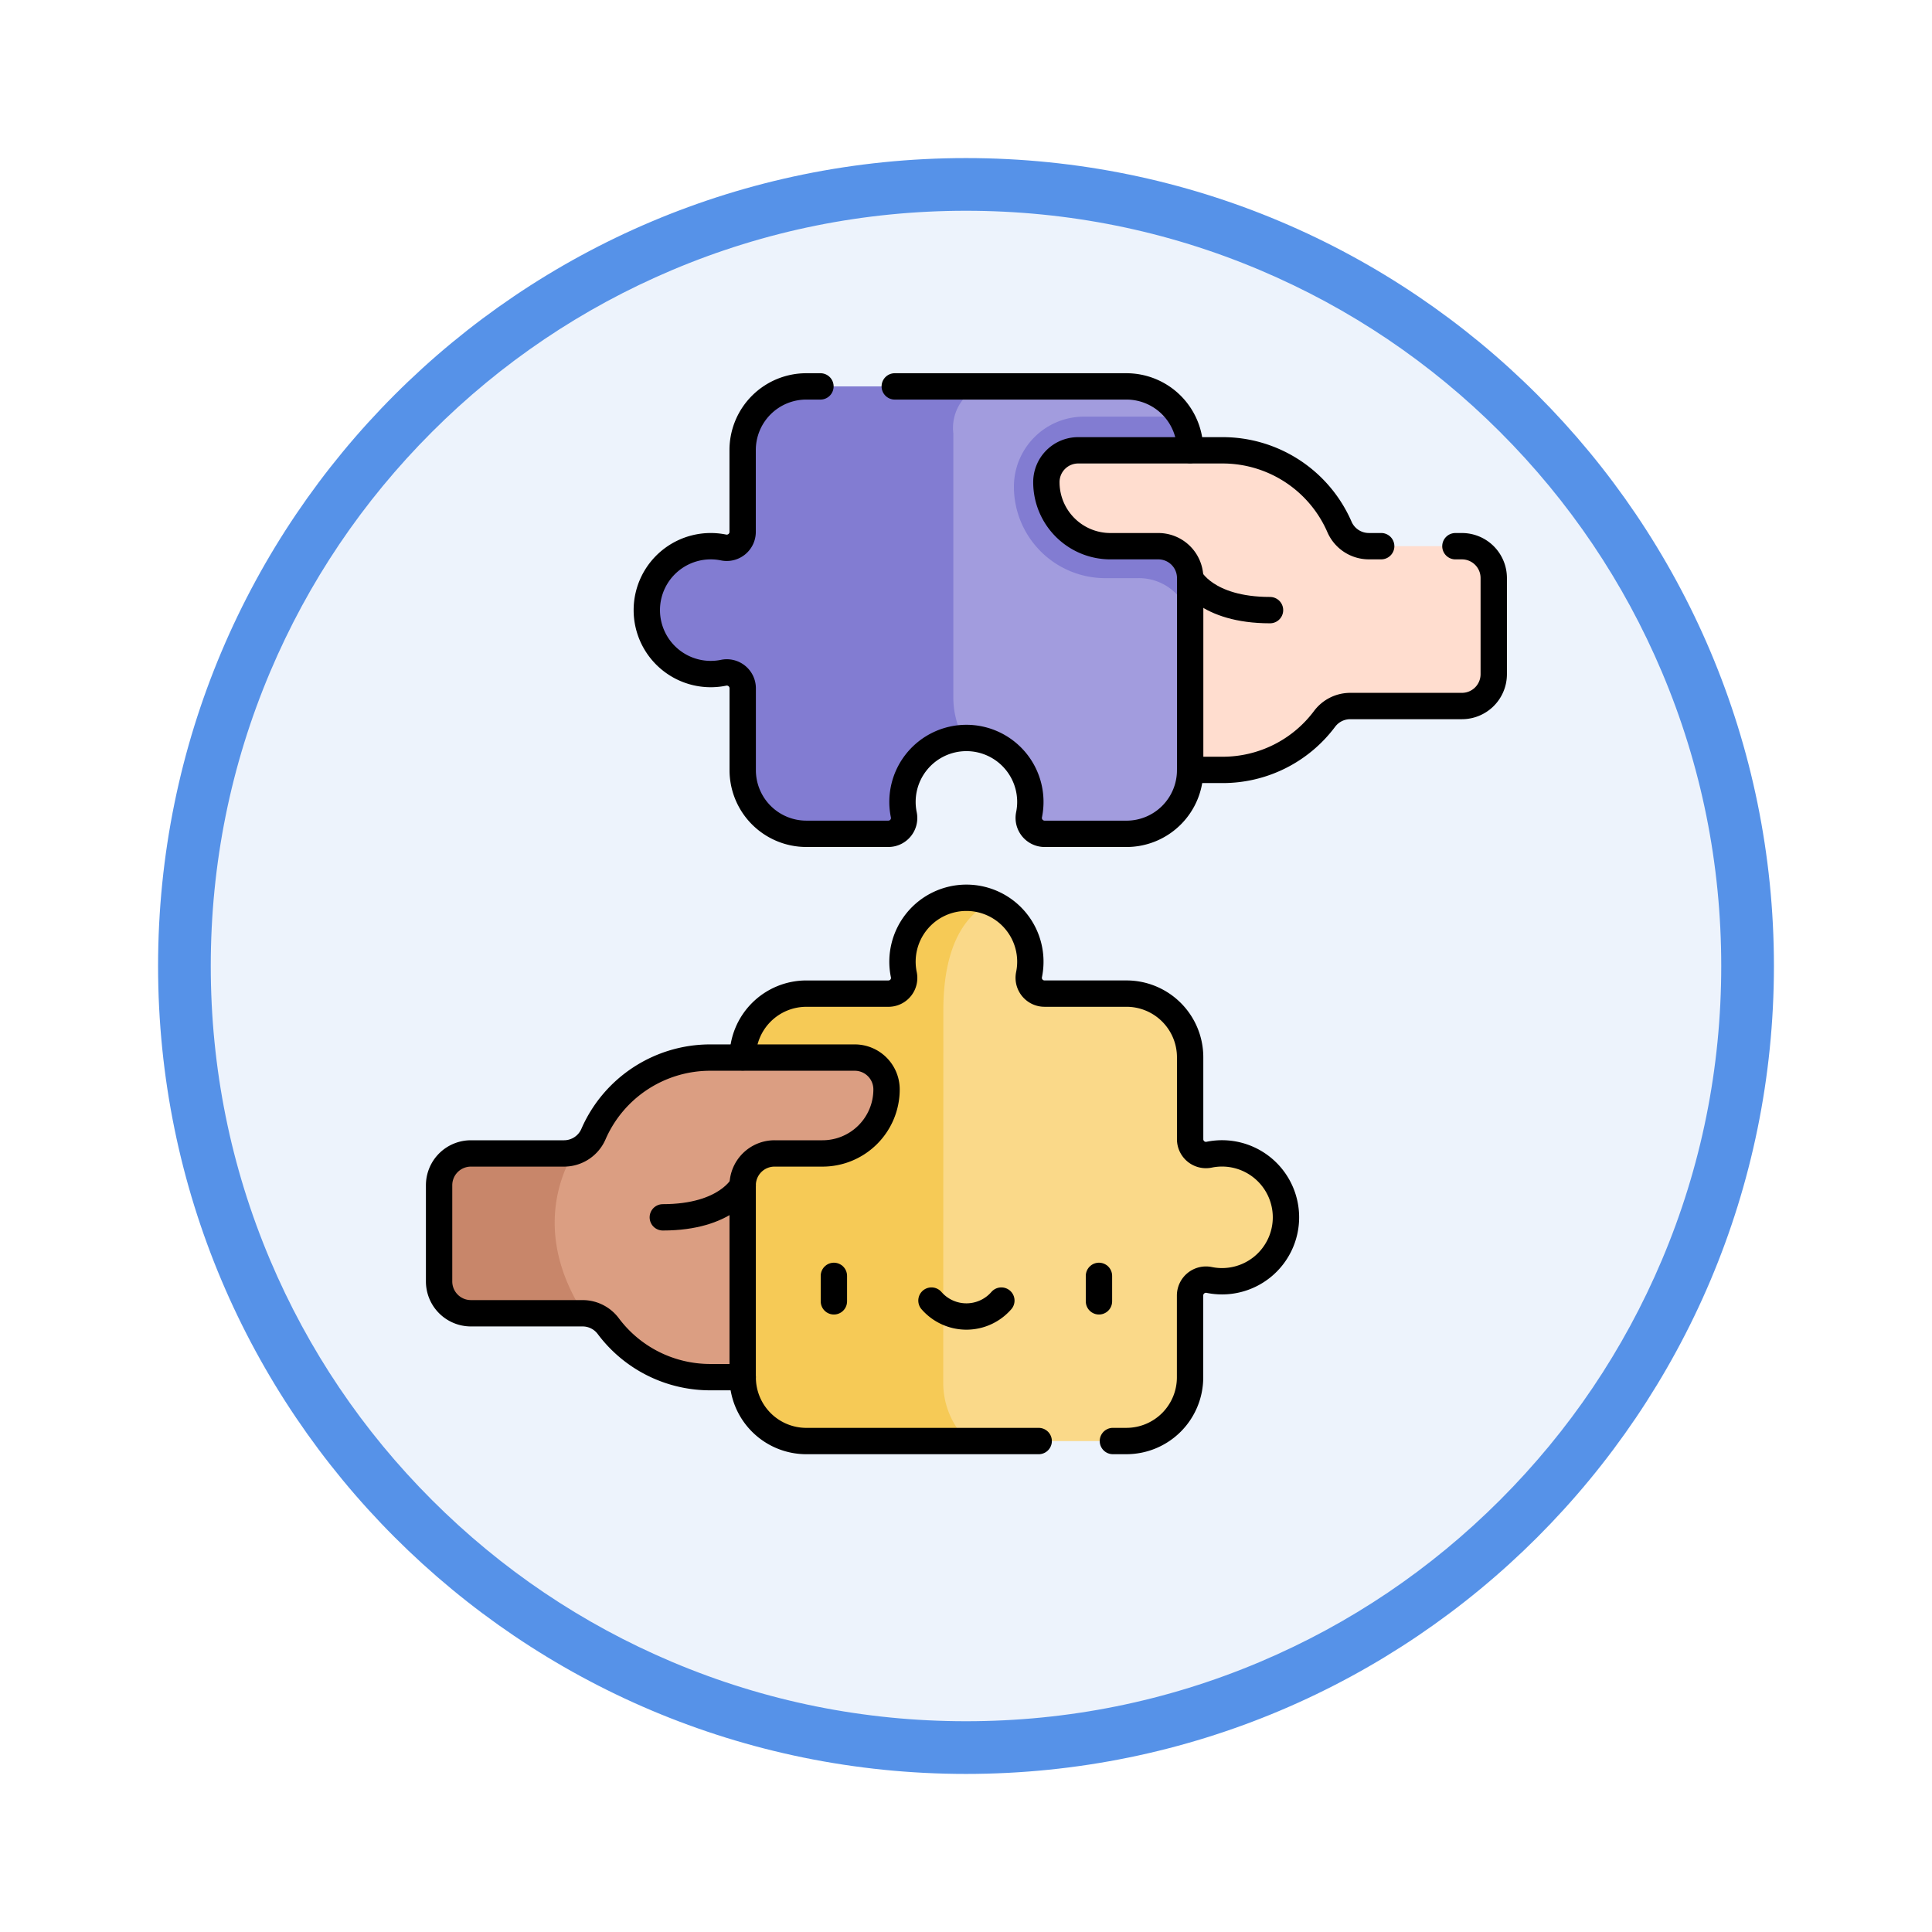 <svg xmlns="http://www.w3.org/2000/svg" xmlns:xlink="http://www.w3.org/1999/xlink" width="110" height="110" viewBox="0 0 110 110">
  <defs>
    <filter id="Trazado_982547" x="0" y="0" width="110" height="110" filterUnits="userSpaceOnUse">
      <feOffset dy="3" input="SourceAlpha"/>
      <feGaussianBlur stdDeviation="3" result="blur"/>
      <feFlood flood-opacity="0.161"/>
      <feComposite operator="in" in2="blur"/>
      <feComposite in="SourceGraphic"/>
    </filter>
  </defs>
  <g id="Grupo_1172809" data-name="Grupo 1172809" transform="translate(-321 -5048)">
    <g id="Grupo_1172326" data-name="Grupo 1172326" transform="translate(-792 3893.853)">
      <g id="Grupo_1166163" data-name="Grupo 1166163" transform="translate(1 -805.853)">
        <g id="Grupo_1164700" data-name="Grupo 1164700" transform="translate(1121 1966)">
          <g id="Grupo_1160931" data-name="Grupo 1160931" transform="translate(0)">
            <g id="Grupo_1160749" data-name="Grupo 1160749" transform="translate(0)">
              <g id="Grupo_1158891" data-name="Grupo 1158891" transform="translate(0 0)">
                <g id="Grupo_1157406" data-name="Grupo 1157406" transform="translate(0)">
                  <g id="Grupo_1155793" data-name="Grupo 1155793" transform="translate(0)">
                    <g id="Grupo_1154704" data-name="Grupo 1154704" transform="translate(0)">
                      <g id="Grupo_1150790" data-name="Grupo 1150790" transform="translate(0)">
                        <g id="Grupo_1154214" data-name="Grupo 1154214" transform="translate(0)">
                          <g id="Grupo_1152583" data-name="Grupo 1152583" transform="translate(0 0)">
                            <g id="Grupo_1146973" data-name="Grupo 1146973" transform="translate(0 0)">
                              <g id="Grupo_1146954" data-name="Grupo 1146954">
                                <g transform="matrix(1, 0, 0, 1, -9, -6)" filter="url(#Trazado_982547)">
                                  <g id="Trazado_982547-2" data-name="Trazado 982547" transform="translate(9 6)" fill="#edf3fc">
                                    <path d="M 46 90.5 C 39.992 90.5 34.164 89.324 28.679 87.003 C 23.38 84.762 18.621 81.553 14.534 77.466 C 10.446 73.379 7.238 68.62 4.996 63.321 C 2.676 57.836 1.5 52.008 1.5 46 C 1.5 39.992 2.676 34.164 4.996 28.679 C 7.238 23.38 10.446 18.621 14.534 14.534 C 18.621 10.446 23.38 7.238 28.679 4.996 C 34.164 2.676 39.992 1.5 46 1.5 C 52.008 1.5 57.836 2.676 63.321 4.996 C 68.62 7.238 73.379 10.446 77.466 14.534 C 81.554 18.621 84.762 23.38 87.004 28.679 C 89.324 34.164 90.5 39.992 90.5 46 C 90.5 52.008 89.324 57.836 87.004 63.321 C 84.762 68.62 81.554 73.379 77.466 77.466 C 73.379 81.553 68.62 84.762 63.321 87.003 C 57.836 89.324 52.008 90.5 46 90.5 Z" stroke="none"/>
                                    <path d="M 46 3 C 40.194 3 34.563 4.136 29.263 6.378 C 24.143 8.544 19.544 11.644 15.594 15.594 C 11.644 19.544 8.544 24.143 6.378 29.263 C 4.137 34.563 3 40.194 3 46 C 3 51.806 4.137 57.437 6.378 62.737 C 8.544 67.857 11.644 72.455 15.594 76.405 C 19.544 80.355 24.143 83.456 29.263 85.622 C 34.563 87.863 40.194 89 46 89 C 51.806 89 57.437 87.863 62.737 85.622 C 67.857 83.456 72.456 80.355 76.406 76.405 C 80.356 72.455 83.456 67.857 85.622 62.737 C 87.864 57.437 89 51.806 89 46 C 89 40.194 87.864 34.563 85.622 29.263 C 83.456 24.143 80.356 19.544 76.406 15.594 C 72.456 11.644 67.857 8.544 62.737 6.378 C 57.437 4.136 51.806 3 46 3 M 46 -7.62939453125e-06 C 71.405 -7.62939453125e-06 92 20.595 92 46 C 92 71.405 71.405 92 46 92 C 20.595 92 7.62939453125e-06 71.405 7.62939453125e-06 46 C 7.62939453125e-06 20.595 20.595 -7.62939453125e-06 46 -7.62939453125e-06 Z" stroke="none" fill="#5692e8"/>
                                  </g>
                                </g>
                              </g>
                            </g>
                          </g>
                        </g>
                      </g>
                    </g>
                  </g>
                </g>
              </g>
            </g>
          </g>
        </g>
      </g>
    </g>
    <g id="partner_14751614" transform="translate(338.5 5062.5)">
      <g id="Grupo_1172806" data-name="Grupo 1172806" transform="translate(7.5 7.5)">
        <path id="Trazado_1027172" data-name="Trazado 1027172" d="M139.771,18.794l-1.2,3.647-2.262,6.908a3.625,3.625,0,0,1-3.625,3.625h-4.659a.907.907,0,0,1-.886-1.094,3.639,3.639,0,0,0-3.318-4.356,3.514,3.514,0,0,0-.422,0,3.642,3.642,0,0,0-3.393,4.367.9.9,0,0,1-.887,1.086h-4.659a3.625,3.625,0,0,1-3.625-3.625V24.69a.905.905,0,0,0-1.09-.886,3.645,3.645,0,0,1-4.363-3.351A3.642,3.642,0,0,1,109.02,16.6a3.579,3.579,0,0,1,.733.075.906.906,0,0,0,1.086-.888V11.125A3.625,3.625,0,0,1,114.464,7.5h18.224a3.627,3.627,0,0,1,3.625,3.625Z" transform="translate(-93.553 -7.5)" fill="#a29cde"/>
        <path id="Trazado_1027173" data-name="Trazado 1027173" d="M291.9,31.314l-1.2,3.647a2.248,2.248,0,0,1-2.262-1.667,2.965,2.965,0,0,0-2.991-2.357h-1.828a5.206,5.206,0,0,1-5.206-5.206h0a3.99,3.99,0,0,1,3.99-3.99H287.9a3.6,3.6,0,0,1,.541,1.9Z" transform="translate(-245.685 -20.019)" fill="#827cd2"/>
        <path id="Trazado_1027174" data-name="Trazado 1027174" d="M122.833,25.093a5,5,0,0,0,.57,2.428,3.642,3.642,0,0,0-3.393,4.367.9.9,0,0,1-.887,1.086h-4.659a3.625,3.625,0,0,1-3.625-3.625V24.69a.905.905,0,0,0-1.09-.886,3.645,3.645,0,0,1-4.363-3.351A3.642,3.642,0,0,1,109.02,16.6a3.579,3.579,0,0,1,.733.075.906.906,0,0,0,1.086-.888V11.125A3.625,3.625,0,0,1,114.464,7.5h9.893a2.584,2.584,0,0,0-1.524,2.687V25.093Z" transform="translate(-93.553 -7.5)" fill="#827cd2"/>
        <path id="Trazado_1027175" data-name="Trazado 1027175" d="M319.1,44.891v5.474a1.812,1.812,0,0,1-1.812,1.813h-6.366a1.828,1.828,0,0,0-1.458.737,7.238,7.238,0,0,1-5.8,2.9h-1.849V47.254l.207-1.147-.207-1.211v-.006A1.813,1.813,0,0,0,300,43.078h-2.73a3.646,3.646,0,0,1-3.646-3.646,1.811,1.811,0,0,1,1.812-1.813h8.224a7.254,7.254,0,0,1,6.647,4.351,1.825,1.825,0,0,0,1.669,1.107h5.309A1.813,1.813,0,0,1,319.1,44.891Z" transform="translate(-259.048 -33.98)" fill="#ffddcf"/>
        <path id="Trazado_1027176" data-name="Trazado 1027176" d="M167.9,266.85a3.64,3.64,0,0,1-4.363,3.351.907.907,0,0,0-1.09.887v4.659a3.625,3.625,0,0,1-3.625,3.625H140.594a3.625,3.625,0,0,1-3.625-3.625v-.015l-1.868-5.984,1.867-4.938h0v-7.289a3.625,3.625,0,0,1,3.625-3.625h4.68a.894.894,0,0,0,.866-1.087,3.7,3.7,0,0,1-.071-.87,3.66,3.66,0,0,1,3.422-3.5,3.642,3.642,0,0,1,3.855,3.633,3.665,3.665,0,0,1-.074.733.9.9,0,0,0,.887,1.086h4.659a3.625,3.625,0,0,1,3.625,3.625v4.659a.9.9,0,0,0,1.086.887,3.644,3.644,0,0,1,4.367,3.781Z" transform="translate(-119.683 -219.325)" fill="#fad989"/>
        <path id="Trazado_1027177" data-name="Trazado 1027177" d="M148.388,276.042a4.6,4.6,0,0,0,1.4,3.33h-9.191a3.625,3.625,0,0,1-3.625-3.625v-.015l-1.868-5.984,1.867-4.938h0v-7.289a3.625,3.625,0,0,1,3.625-3.625h4.68a.894.894,0,0,0,.866-1.087,3.7,3.7,0,0,1-.071-.87,3.66,3.66,0,0,1,3.422-3.5,3.621,3.621,0,0,1,1.6.267c-1.1.51-2.7,1.968-2.7,6.147Z" transform="translate(-119.683 -219.325)" fill="#f6ca56"/>
        <path id="Trazado_1027178" data-name="Trazado 1027178" d="M32.975,325.552A3.646,3.646,0,0,1,29.33,329.2H26.6a1.813,1.813,0,0,0-1.813,1.813v0l-.491,1.562.491.77v8.589H22.939a7.242,7.242,0,0,1-5.8-2.9,1.824,1.824,0,0,0-1.4-.736H9.313A1.813,1.813,0,0,1,7.5,336.484v-5.474A1.813,1.813,0,0,1,9.313,329.2h5.309a1.779,1.779,0,0,0,.573-.094,1.842,1.842,0,0,0,1.1-1.014,7.253,7.253,0,0,1,6.647-4.35h8.224a1.811,1.811,0,0,1,1.813,1.813Z" transform="translate(-7.501 -285.528)" fill="#db9e82"/>
        <path id="Trazado_1027179" data-name="Trazado 1027179" d="M15.732,377.324H9.314A1.813,1.813,0,0,1,7.5,375.51v-5.474a1.813,1.813,0,0,1,1.813-1.812h5.309a1.778,1.778,0,0,0,.573-.094C14.373,369.5,12.926,372.956,15.732,377.324Z" transform="translate(-7.501 -324.554)" fill="#c8866a"/>
      </g>
      <g id="Grupo_1172808" data-name="Grupo 1172808" transform="translate(7.5 7.5)">
        <path id="Trazado_1027180" data-name="Trazado 1027180" d="M222.211,7.5H235.4a3.625,3.625,0,0,1,3.625,3.625" transform="translate(-196.267 -7.5)" fill="none" stroke="#000" stroke-linecap="round" stroke-linejoin="round" stroke-miterlimit="10" stroke-width="1.5"/>
        <path id="Trazado_1027181" data-name="Trazado 1027181" d="M136.313,29.335a3.624,3.624,0,0,1-3.625,3.64h-4.659a.907.907,0,0,1-.886-1.094,3.64,3.64,0,1,0-7.133.007.9.9,0,0,1-.887,1.086h-4.659a3.625,3.625,0,0,1-3.625-3.625V24.69a.905.905,0,0,0-1.09-.886,3.64,3.64,0,1,1,0-7.132.906.906,0,0,0,1.086-.888V11.125A3.625,3.625,0,0,1,114.464,7.5h.8" transform="translate(-93.552 -7.5)" fill="none" stroke="#000" stroke-linecap="round" stroke-linejoin="round" stroke-miterlimit="10" stroke-width="1.5"/>
        <path id="Trazado_1027182" data-name="Trazado 1027182" d="M316.913,43.078h.37a1.813,1.813,0,0,1,1.813,1.813v5.474a1.812,1.812,0,0,1-1.812,1.813h-6.366a1.828,1.828,0,0,0-1.458.737,7.238,7.238,0,0,1-5.8,2.9h-1.849V44.891A1.813,1.813,0,0,0,300,43.078h-2.73a3.646,3.646,0,0,1-3.646-3.646,1.811,1.811,0,0,1,1.812-1.813h8.224a7.254,7.254,0,0,1,6.647,4.351,1.825,1.825,0,0,0,1.669,1.107h.711" transform="translate(-259.048 -33.98)" fill="none" stroke="#000" stroke-linecap="round" stroke-linejoin="round" stroke-miterlimit="10" stroke-width="1.5"/>
        <path id="Trazado_1027183" data-name="Trazado 1027183" d="M361.381,97.852s.91,1.82,4.549,1.82" transform="translate(-318.62 -86.934)" fill="none" stroke="#000" stroke-linecap="round" stroke-linejoin="round" stroke-miterlimit="10" stroke-width="1.5"/>
        <path id="Trazado_1027184" data-name="Trazado 1027184" d="M150.561,257.523a3.625,3.625,0,0,1,3.625-3.625h4.68a.894.894,0,0,0,.866-1.087,3.64,3.64,0,1,1,7.132,0,.9.9,0,0,0,.887,1.086h4.659a3.625,3.625,0,0,1,3.625,3.625v4.659a.9.9,0,0,0,1.086.887,3.64,3.64,0,1,1,0,7.132.907.907,0,0,0-1.09.887v4.659a3.625,3.625,0,0,1-3.625,3.625h-.768" transform="translate(-133.274 -219.325)" fill="none" stroke="#000" stroke-linecap="round" stroke-linejoin="round" stroke-miterlimit="10" stroke-width="1.5"/>
        <path id="Trazado_1027185" data-name="Trazado 1027185" d="M150.561,474.32a3.624,3.624,0,0,0,3.625,3.64h13.226" transform="translate(-133.274 -417.913)" fill="none" stroke="#000" stroke-linecap="round" stroke-linejoin="round" stroke-miterlimit="10" stroke-width="1.5"/>
        <path id="Trazado_1027186" data-name="Trazado 1027186" d="M7.5,331.012v5.474A1.813,1.813,0,0,0,9.313,338.3h6.365a1.825,1.825,0,0,1,1.458.737,7.242,7.242,0,0,0,5.8,2.9h1.849V331.012A1.813,1.813,0,0,1,26.6,329.2h2.73a3.646,3.646,0,0,0,3.646-3.646,1.811,1.811,0,0,0-1.813-1.812H22.938a7.253,7.253,0,0,0-6.646,4.35,1.827,1.827,0,0,1-1.669,1.108H9.313A1.812,1.812,0,0,0,7.5,331.012Z" transform="translate(-7.5 -285.528)" fill="none" stroke="#000" stroke-linecap="round" stroke-linejoin="round" stroke-miterlimit="10" stroke-width="1.5"/>
        <path id="Trazado_1027187" data-name="Trazado 1027187" d="M117.46,383.969s-.91,1.82-4.549,1.82" transform="translate(-100.174 -338.479)" fill="none" stroke="#000" stroke-linecap="round" stroke-linejoin="round" stroke-miterlimit="10" stroke-width="1.5"/>
        <g id="Grupo_1172807" data-name="Grupo 1172807" transform="translate(22.478 50.643)">
          <line id="Línea_772" data-name="Línea 772" y2="1.45" fill="none" stroke="#000" stroke-linecap="round" stroke-linejoin="round" stroke-miterlimit="10" stroke-width="1.5"/>
          <line id="Línea_773" data-name="Línea 773" y2="1.45" transform="translate(15.092)" fill="none" stroke="#000" stroke-linecap="round" stroke-linejoin="round" stroke-miterlimit="10" stroke-width="1.5"/>
          <path id="Trazado_1027188" data-name="Trazado 1027188" d="M239.506,438.26a2.637,2.637,0,0,0,3.979,0" transform="translate(-233.95 -436.853)" fill="none" stroke="#000" stroke-linecap="round" stroke-linejoin="round" stroke-miterlimit="10" stroke-width="1.5"/>
        </g>
      </g>
    </g>
  </g>
</svg>
